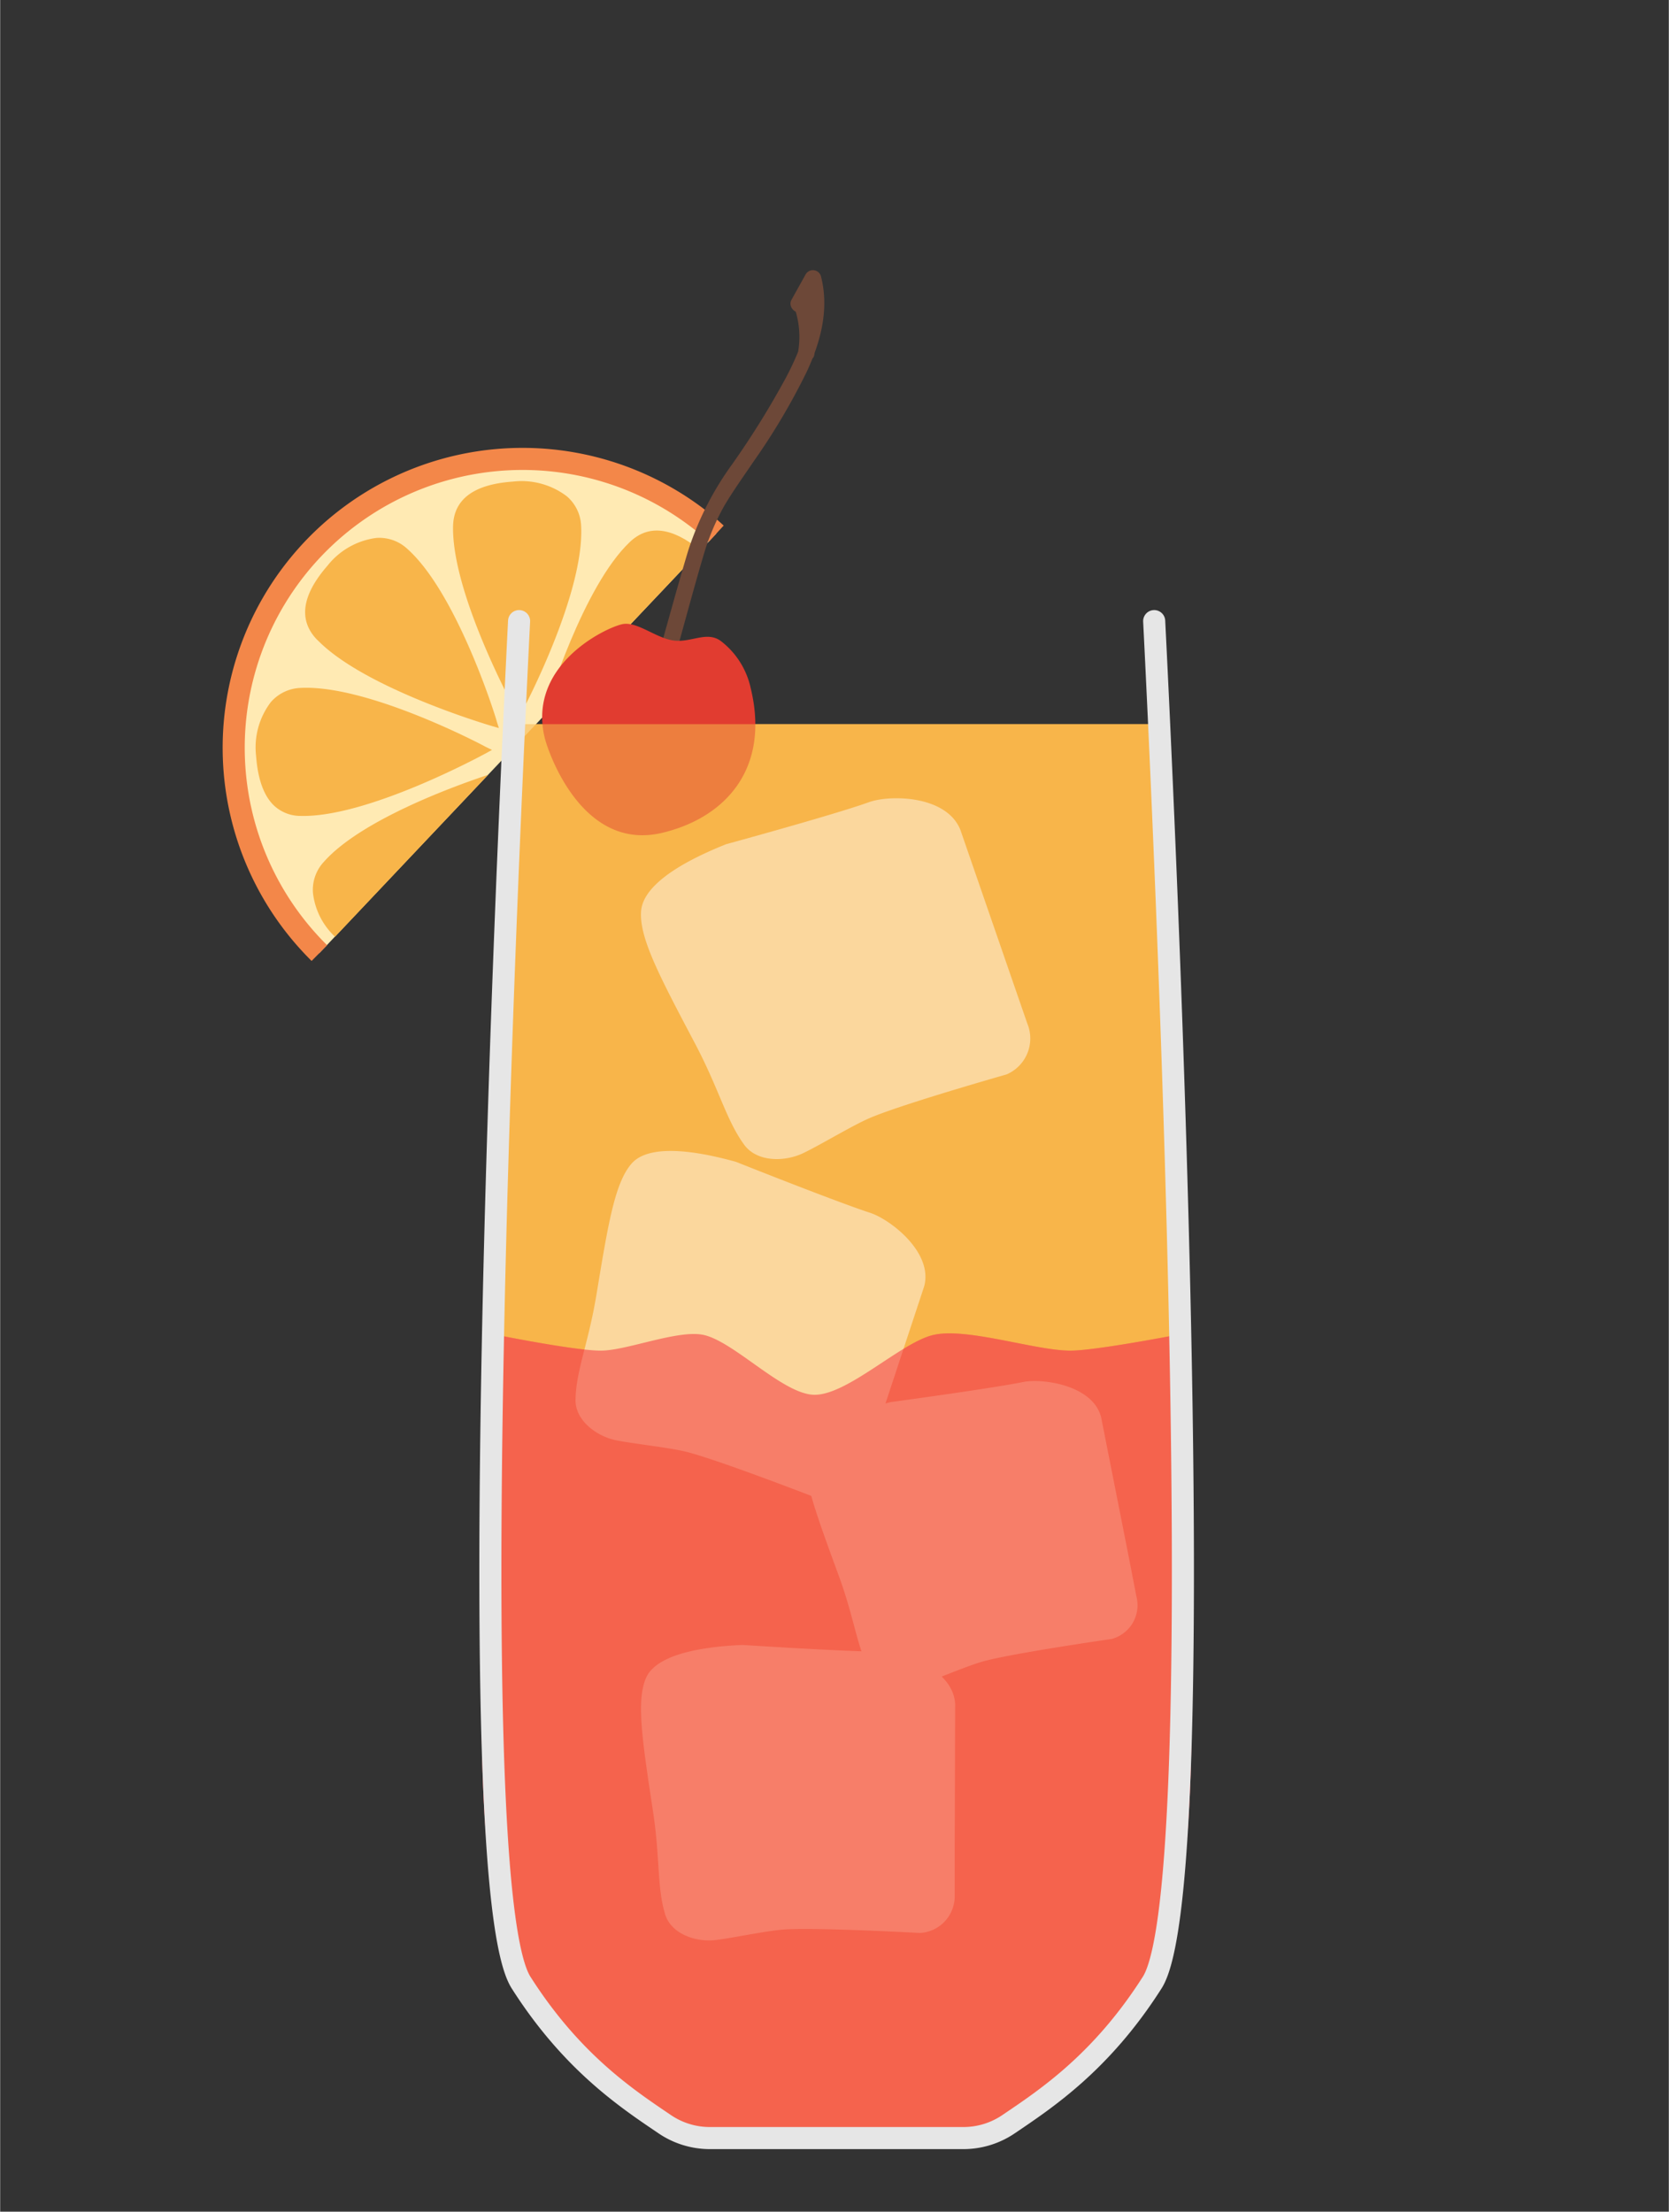 <svg xmlns="http://www.w3.org/2000/svg" width="8cm" height="10.6cm" viewBox="0 0 226.77 300.53"><rect x="0" y="0" width="226.77" height="300.53" fill="#333333" stroke="none"/><defs><style>.cls-1,.cls-7{fill:#f8b54a;}.cls-2,.cls-8{fill:#f4504d;}.cls-3{fill:#fff;}.cls-4{fill:#ffeab3;stroke:#f38749;}.cls-4,.cls-9{stroke-miterlimit:10;stroke-width:3px;}.cls-5{fill:#6d4838;}.cls-6{fill:#e13c30;isolation:isolate;}.cls-7{opacity:0.54;}.cls-8{opacity:0.66;}.cls-9{fill:none;stroke:#e6e6e6;stroke-linecap:round;}</style></defs><title>tequila-sunrise</title><g id="drinks"><path class="cls-1" d="M157.83,98.4c1.48,29.44,7.14,157.79-1.27,171-6.91,10.86-14.45,15.81-19.53,19.25a10.92,10.92,0,0,1-6.14,1.88H96.46a10.92,10.92,0,0,1-6.14-1.88c-5.08-3.44-12.62-8.39-19.53-19.25-8.41-13.21-2.75-141.56-1.27-171"/><path class="cls-2" d="M159.83,181.4c1.48,29.44,5.14,74.79-3.27,88-6.91,10.86-14.45,15.81-19.53,19.25a10.92,10.92,0,0,1-6.14,1.88H96.46a10.92,10.92,0,0,1-6.14-1.88c-5.08-3.44-12.62-8.39-19.53-19.25-8.41-13.21-4.75-58.56-3.27-88,0,0,10.54,2.13,14.1,2.13s10.53-2.9,14-2.13c4.17.94,10.76,8.06,15,8.13,4.53.07,11.78-7.1,16.19-8.13,4.61-1.07,14.08,2.21,18.81,2.13C149.21,183.46,159.83,181.4,159.83,181.4Z"/><path class="cls-3" d="M151.05,222.71s-13.06,1.88-17.3,3c-2.2.59-6.4,2.42-8.57,3.12-2.47.81-5.81.35-7.05-1.94-1.78-3.29-2-6.94-4.25-13-3.13-8.57-5-13.54-4.27-16.71.86-4,8.89-6,11.42-6.66,0,0,13.56-1.83,18-2.73,2.56-.52,9.47.39,10.59,4.79l3.79,19.17,1,5.16A4.75,4.75,0,0,1,151.05,222.71Z"/><path class="cls-3" d="M125,262.66s-13.77-.76-18.35-.48c-2.38.15-7.07,1.16-9.43,1.44-2.71.32-6-.84-6.84-3.45-1.14-3.74-.67-7.53-1.68-14.17-1.43-9.43-2.28-14.9-.93-18,1.7-3.89,10.36-4.34,13.08-4.48,0,0,14.29.93,19.06.92,2.72,0,9.62,2.36,9.87,7.1L129.72,252l0,5.5A5,5,0,0,1,125,262.66Z"/><path class="cls-3" d="M111.06,203.59s-13.15-5.11-17.69-6.28c-2.37-.61-7.24-1.11-9.63-1.59-2.73-.55-5.6-2.73-5.55-5.52.07-4,1.73-7.54,2.85-14.31,1.59-9.63,2.5-15.22,4.8-17.81,2.89-3.24,11.45-.94,14.14-.21,0,0,13.6,5.42,18.24,6.93,2.65.85,8.61,5.33,7.35,10L119,194.68,117.27,200A5.08,5.08,0,0,1,111.06,203.59Z"/><path class="cls-3" d="M136.76,146s-14.09,4-18.58,5.92c-2.34,1-6.68,3.64-9,4.75-2.6,1.26-6.35,1.24-8.07-1.12-2.47-3.4-3.34-7.41-6.7-13.79-4.78-9.06-7.57-14.31-7.31-17.94.33-4.54,8.85-8,11.53-9.1,0,0,14.67-4,19.45-5.72,2.73-1,10.49-1,12.41,3.76l7.17,20.75,1.93,5.58A5.31,5.31,0,0,1,136.76,146Z"/><path class="cls-4" d="M43.38,129.51a39.25,39.25,0,0,1,52-58.65c.67.53,1.31,1.09,1.93,1.66"/><path class="cls-1" d="M70.53,97.47l-.45-.81c-.36-.65-8.76-16.15-8.53-25.22.11-3.62,2.85-5.64,8.15-6a10.16,10.16,0,0,1,7.31,2,5.58,5.58,0,0,1,1.94,4c.5,9.05-7.64,24.54-8,25.19Z"/><path class="cls-1" d="M95.17,74.79,73.8,97.37c.52-1.72,5.42-17.7,11.77-23.72C88.1,71.24,91.33,71.63,95.17,74.79Z"/><path class="cls-1" d="M66.31,105.29l-20.8,22a9.64,9.64,0,0,1-3-5.94A5.57,5.57,0,0,1,44,117.1C49.17,111.27,62.37,106.59,66.31,105.29Z"/><path class="cls-1" d="M66.84,101.9l-.81.45c-.65.35-16.15,8.76-25.21,8.52a5.26,5.26,0,0,1-3.59-1.39c-1.4-1.33-2.21-3.58-2.45-6.75a10.17,10.17,0,0,1,2-7.32,5.62,5.62,0,0,1,4-1.93c9.05-.5,24.54,7.63,25.19,8Z"/><path class="cls-1" d="M67.77,98.93l-.9-.26c-.69-.2-16.61-4.94-23.26-11.22L43,86.86c-2.48-2.63-2-6,1.49-10A10.11,10.11,0,0,1,51.1,73.1a5.58,5.58,0,0,1,4.23,1.48c6.73,6,12,22.75,12.16,23.46Z"/><path class="cls-5" d="M91.61,89.64c1.34-4.76,2.6-9.54,4-14.27a31.64,31.64,0,0,1,2.85-6.73c1.19-2,2.57-3.92,3.88-5.86a89.07,89.07,0,0,0,7.27-12.26c1.9-4.07,3.09-8.51,1.93-13a1.14,1.14,0,0,0-2.06-.27l-1.94,3.49c-.6,1.07.92,2.38,1.77,1.36.06-.08.22-.15.22,0L110.69,41h-1.47a1.13,1.13,0,0,0-1.08,1.43,12,12,0,0,1,.34,5.12c-.22,1.42,2,2,2.17.6a14.5,14.5,0,0,0-.34-6.32l-1.09,1.42h1.47a1.15,1.15,0,0,0,1.13-1.13,2.36,2.36,0,0,0-4.06-1.6l1.76,1.37,2-3.5-2.06-.26c1.18,4.53-.51,9.06-2.6,13.05a117.26,117.26,0,0,1-7.4,11.93,41.85,41.85,0,0,0-6,11.85c-1.4,4.66-2.66,9.36-4,14.05a1.13,1.13,0,0,0,2.17.6Z"/><path class="cls-6" d="M90,113.16C79,115.81,74.42,102,74,100.24c-2.34-9.75,8-14.82,10.48-15.41,2-.49,4.58,1.86,7,2.2s4.58-1.35,6.49.1A11,11,0,0,1,102,93.52C104.66,104.49,98.52,111.12,90,113.16Z"/><path class="cls-7" d="M157.83,98.4c1.48,29.44,7.14,157.79-1.27,171-6.91,10.86-14.45,15.81-19.53,19.25a10.92,10.92,0,0,1-6.14,1.88H96.46a10.92,10.92,0,0,1-6.14-1.88c-5.08-3.44-12.62-8.39-19.53-19.25-8.41-13.21-2.75-141.56-1.27-171"/><path class="cls-8" d="M159.83,181.4c1.48,29.44,5.14,74.79-3.27,88-6.91,10.86-14.45,15.81-19.53,19.25a10.92,10.92,0,0,1-6.14,1.88H96.46a10.92,10.92,0,0,1-6.14-1.88c-5.08-3.44-12.62-8.39-19.53-19.25-8.41-13.21-4.75-58.56-3.27-88,0,0,10.54,2.13,14.1,2.13s10.53-2.9,14-2.13c4.17.94,10.76,8.06,15,8.13,4.53.07,11.78-7.1,16.19-8.13,4.61-1.07,14.08,2.21,18.81,2.13C149.21,183.46,159.83,181.4,159.83,181.4Z"/><path class="cls-9" d="M156.83,84.4c1.48,29.44,8.14,171.79-.27,185-6.91,10.86-14.45,15.81-19.53,19.25a10.92,10.92,0,0,1-6.14,1.88H96.46a10.92,10.92,0,0,1-6.14-1.88c-5.08-3.44-12.62-8.39-19.53-19.25-8.41-13.21-1.75-155.56-.27-185"/></g></svg>
